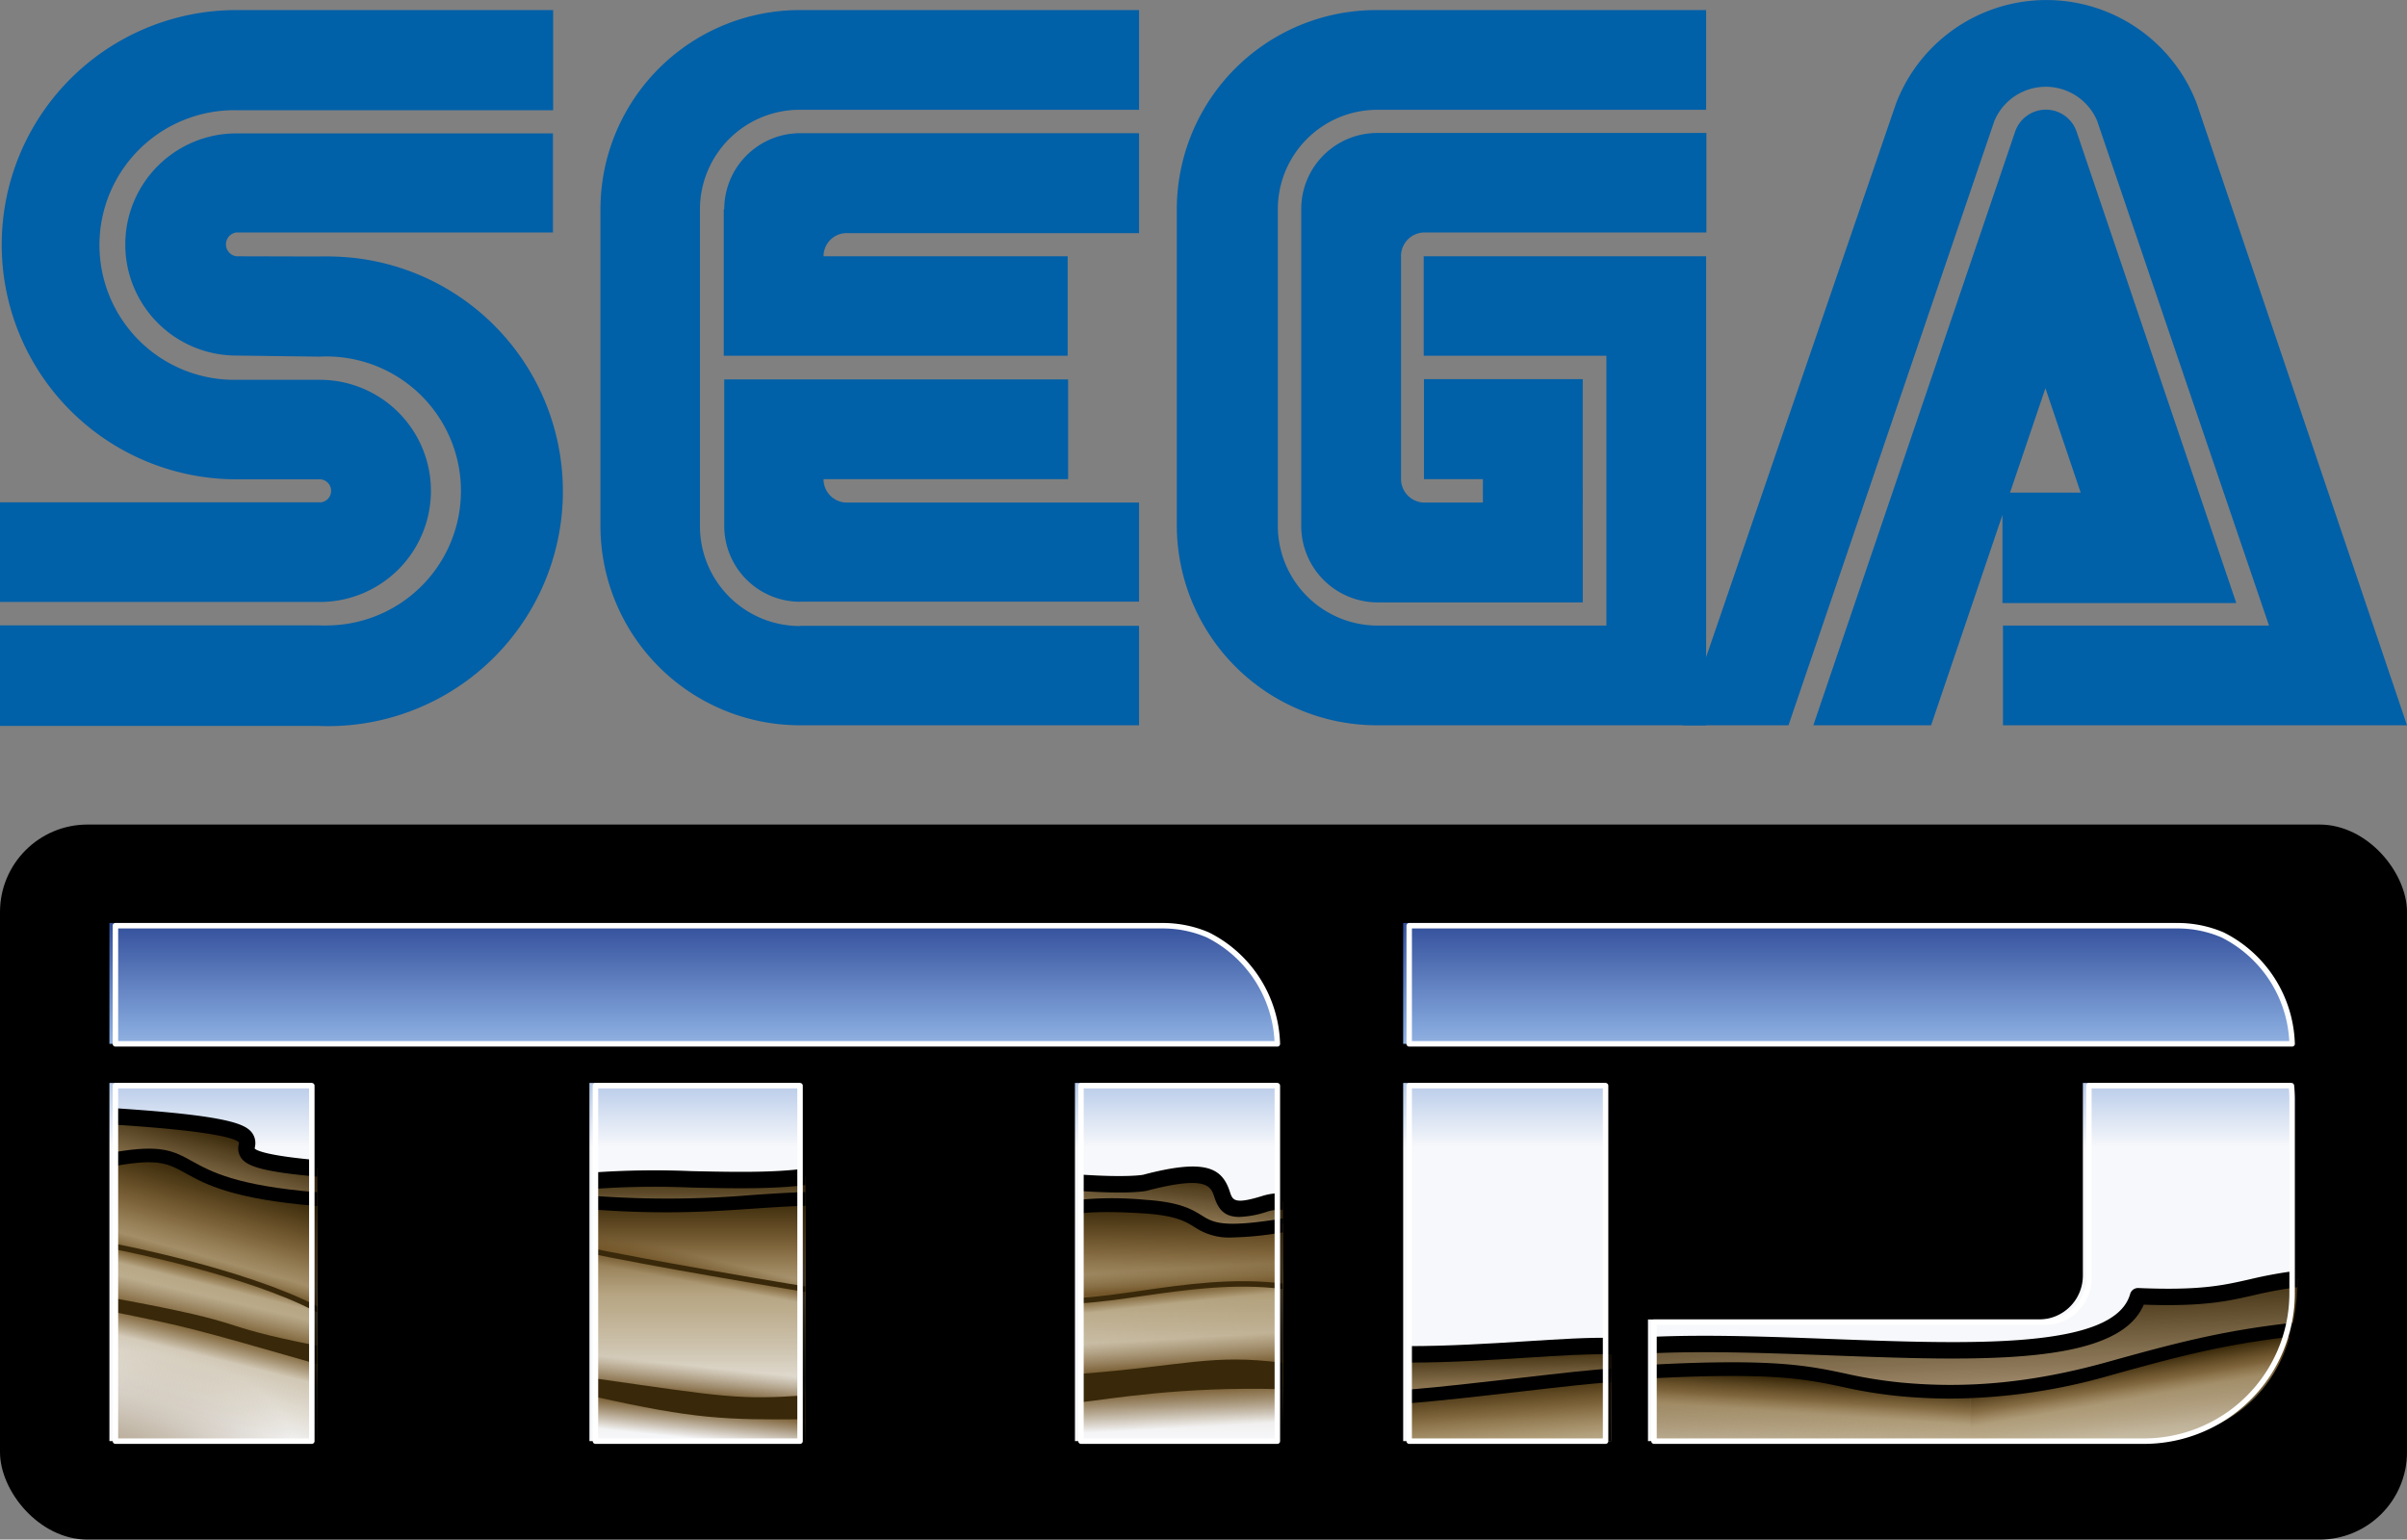 <svg id="Mega_Drive" data-name="Mega Drive" xmlns="http://www.w3.org/2000/svg" xmlns:xlink="http://www.w3.org/1999/xlink" viewBox="0 0 440 281.524"><rect x="0" y="0" width="440" height="281.524" fill="#808080" stroke="none"/><defs><linearGradient id="linear-gradient" x1="337.75" y1="263.524" x2="337.75" y2="168.774" gradientUnits="userSpaceOnUse"><stop offset="0.42" stop-color="#f7f8fb"/><stop offset="0.567" stop-color="#f7f8fb"/><stop offset="0.8" stop-color="#81a4da"/><stop offset="1" stop-color="#334f9b"/></linearGradient><linearGradient id="linear-gradient-2" x1="360.451" y1="235.821" x2="363.54" y2="294.808" gradientUnits="userSpaceOnUse"><stop offset="0" stop-color="#39290a"/><stop offset="0.3" stop-color="#74572a" stop-opacity="0.7"/><stop offset="0.5" stop-color="#a48e61" stop-opacity="0.5"/><stop offset="1" stop-color="#a48e61" stop-opacity="0"/></linearGradient><linearGradient id="linear-gradient-3" x1="331.513" y1="252.487" x2="330.665" y2="264.614" gradientUnits="userSpaceOnUse"><stop offset="0" stop-color="#39290a"/><stop offset="0.3" stop-color="#74572a" stop-opacity="0.7"/><stop offset="0.5" stop-color="#a48e61" stop-opacity="0.5"/><stop offset="1" stop-color="#a48e61" stop-opacity="0.1"/></linearGradient><linearGradient id="linear-gradient-4" x1="388.838" y1="249.489" x2="391.038" y2="261.966" xlink:href="#linear-gradient-3"/><linearGradient id="linear-gradient-5" x1="275.776" y1="247.059" x2="276.706" y2="279.1" gradientUnits="userSpaceOnUse"><stop offset="0" stop-color="#39290a"/><stop offset="0.2" stop-color="#74572a" stop-opacity="0.8"/><stop offset="0.4" stop-color="#a48e61" stop-opacity="0.6"/><stop offset="1" stop-color="#a48e61" stop-opacity="0"/></linearGradient><linearGradient id="linear-gradient-6" x1="275.544" y1="252.596" x2="278.136" y2="281.073" xlink:href="#linear-gradient-5"/><linearGradient id="linear-gradient-7" x1="294" y1="198.024" x2="294" y2="263.524" gradientUnits="userSpaceOnUse"><stop offset="0" stop-opacity="0"/><stop offset="1"/></linearGradient><linearGradient id="linear-gradient-8" x1="126.75" y1="263.524" x2="126.75" y2="168.774" xlink:href="#linear-gradient"/><linearGradient id="linear-gradient-9" x1="218.371" y1="215.049" x2="214.248" y2="258.259" xlink:href="#linear-gradient-5"/><linearGradient id="linear-gradient-10" x1="216" y1="220.61" x2="216" y2="263.359" xlink:href="#linear-gradient-5"/><linearGradient id="linear-gradient-11" x1="215.794" y1="253.494" x2="216.2" y2="261.07" gradientUnits="userSpaceOnUse"><stop offset="0" stop-color="#74572a"/><stop offset="1" stop-color="#74572a" stop-opacity="0"/></linearGradient><linearGradient id="linear-gradient-12" x1="217.457" y1="250.474" x2="217.109" y2="244.618" xlink:href="#linear-gradient-11"/><linearGradient id="linear-gradient-13" x1="214.486" y1="235.592" x2="214.788" y2="238.343" xlink:href="#linear-gradient-11"/><linearGradient id="linear-gradient-14" x1="217.062" y1="235.635" x2="216.834" y2="231.84" xlink:href="#linear-gradient-11"/><linearGradient id="linear-gradient-15" x1="128" y1="215.149" x2="128" y2="253.358" xlink:href="#linear-gradient-5"/><linearGradient id="linear-gradient-16" x1="128" y1="219.357" x2="128" y2="263.359" xlink:href="#linear-gradient-5"/><linearGradient id="linear-gradient-17" x1="124.366" y1="231.889" x2="125.067" y2="228.994" xlink:href="#linear-gradient-11"/><linearGradient id="linear-gradient-18" x1="130.642" y1="232.463" x2="130.126" y2="235.165" xlink:href="#linear-gradient-11"/><linearGradient id="linear-gradient-19" x1="128.139" y1="257.208" x2="127.489" y2="263.163" xlink:href="#linear-gradient-11"/><linearGradient id="linear-gradient-20" x1="125.145" y1="255.23" x2="125.728" y2="249.632" xlink:href="#linear-gradient-11"/><radialGradient id="radial-gradient" cx="20.91" cy="264.814" fx="0.396" fy="289.963" r="32.726" gradientTransform="translate(0 121.108) scale(1 0.543)" xlink:href="#linear-gradient-11"/><linearGradient id="linear-gradient-21" x1="46.488" y1="209.185" x2="32.762" y2="257.604" xlink:href="#linear-gradient-5"/><linearGradient id="linear-gradient-22" x1="45.455" y1="216.704" x2="32.974" y2="260.732" xlink:href="#linear-gradient-5"/><linearGradient id="linear-gradient-23" x1="42.558" y1="233.35" x2="41.923" y2="235.92" xlink:href="#linear-gradient-11"/><linearGradient id="linear-gradient-24" x1="35.626" y1="232.374" x2="36.464" y2="229.422" xlink:href="#linear-gradient-11"/><linearGradient id="linear-gradient-25" x1="35.019" y1="241.931" x2="36.267" y2="236.613" xlink:href="#linear-gradient-11"/><linearGradient id="linear-gradient-26" x1="41.374" y1="243.687" x2="40.133" y2="248.712" xlink:href="#linear-gradient-11"/><linearGradient id="linear-gradient-27" x1="146.75" y1="198.024" x2="146.75" y2="263.524" xlink:href="#linear-gradient-7"/><linearGradient id="linear-gradient-28" x1="234" y1="198.024" x2="234" y2="263.524" xlink:href="#linear-gradient-7"/><linearGradient id="linear-gradient-29" x1="57.5" y1="198.024" x2="57.5" y2="263.524" xlink:href="#linear-gradient-7"/><linearGradient id="linear-gradient-30" x1="257.6" y1="231.024" x2="293.5" y2="231.024" gradientUnits="userSpaceOnUse"><stop offset="0.42" stop-color="#f7f8fb" stop-opacity="0"/><stop offset="0.644" stop-color="#f7f8fb" stop-opacity="0"/></linearGradient><linearGradient id="linear-gradient-31" x1="302.35" y1="231.024" x2="419" y2="231.024" xlink:href="#linear-gradient-30"/><linearGradient id="linear-gradient-32" x1="257.6" y1="180.074" x2="419" y2="180.074" xlink:href="#linear-gradient-30"/><linearGradient id="linear-gradient-33" x1="197.6" y1="231.024" x2="233.5" y2="231.024" xlink:href="#linear-gradient-30"/><linearGradient id="linear-gradient-34" x1="108.85" y1="231.024" x2="146.25" y2="231.024" xlink:href="#linear-gradient-30"/><linearGradient id="linear-gradient-35" x1="21.1" y1="180.074" x2="233.5" y2="180.074" xlink:href="#linear-gradient-30"/><linearGradient id="linear-gradient-36" x1="21.1" y1="231.024" x2="57" y2="231.024" xlink:href="#linear-gradient-30"/></defs><title>mmmd2</title><rect y="150.774" width="440" height="130.75" rx="16" ry="16"/><path d="M256.5,263.524h37v-65.5h-37Zm140.513-94.75H256.5v22.1H419C418.731,179,408.945,168.774,397.013,168.774Zm-16.263,29.25v35.25a8.024,8.024,0,0,1-8,8h-71.5v22.25H392a27.079,27.079,0,0,0,27-27v-35.5a27.033,27.033,0,0,0-.172-3Z" fill="url(#linear-gradient)"/><path d="M302.25,245.941c34.167-1.5,84.083,7.083,88.583-8.917,17.119.72,18.334-1.833,29.167-3.167,0,17.667-10.5,29.667-28.917,29.667H302.25Z" fill="url(#linear-gradient-2)"/><path d="M347.125,254.024c-14-1.366-13.375-4.874-44.875-3.25v12.75h57.875v-9.106A96.488,96.488,0,0,1,347.125,254.024Z" fill="url(#linear-gradient-3)"/><path d="M418.91,243.155c-12.892,1.469-21.409,3.777-33.41,7.119a108.671,108.671,0,0,1-25.375,4.144v9.106h30.958C406.047,263.524,415.784,255.6,418.91,243.155Z" fill="url(#linear-gradient-4)"/><path d="M420,232.346l-.184.023a79.47,79.47,0,0,0-8.666,1.587c-4.828,1.095-9,2.043-20.254,1.569a1.5,1.5,0,0,0-1.507,1.093c-2.86,10.171-29.115,9.184-54.506,8.231-11.1-.416-22.569-.847-32.633-.409v3l.065,0c9.956-.436,21.395-.009,32.456.407,7.638.287,15.157.57,22.122.57,17.561,0,31.581-1.8,34.987-9.851,10.844.377,15.264-.624,19.935-1.685A77.6,77.6,0,0,1,420,235.37Z"/><path d="M419.2,241.864l-.435.05c-12.733,1.451-21.065,3.665-33.6,7.156-13.444,3.742-25.491,4.923-37.919,3.71a82.229,82.229,0,0,1-9.918-1.62c-6.724-1.425-13.075-2.772-35.078-1.637v2.5l.064,0c21.725-1.115,27.93.192,34.5,1.583A84.263,84.263,0,0,0,347,255.268c3.207.313,6.389.471,9.573.471a107.654,107.654,0,0,0,29.258-4.261c12.252-3.412,20.454-5.589,32.716-7.02Q418.926,243.2,419.2,241.864Z"/><polygon points="257.5 263.524 257.5 247.837 294.5 246.024 294.5 263.524 257.5 263.524" fill="url(#linear-gradient-5)"/><polygon points="257.5 263.524 257.5 255.157 294.5 251.691 294.5 263.524 257.5 263.524" fill="url(#linear-gradient-6)"/><path d="M278.868,245.27c-6.641.422-14.154.876-21.363.879h0v3h.48c7.144,0,14.539-.471,21.079-.887,6.185-.392,11.533-.728,15.395-.615l1.5.046.091-3-1.5-.045C290.534,244.526,285.129,244.872,278.868,245.27Z"/><path d="M294.5,250.273l-.046,0c-2.9.107-9.229.836-16.555,1.679-6.83.786-14.562,1.677-20.4,2.148v2.509l.1-.008c5.89-.474,13.7-1.372,20.584-2.165,6.936-.8,13.486-1.553,16.315-1.663Z"/><rect x="293.5" y="198.024" width="1" height="65.5" fill="url(#linear-gradient-7)"/><path d="M20,198.024H57v65.5H20Zm87.75,65.5h38.5v-65.5h-38.5Zm88.75,0h37v-65.5h-37Zm15.013-94.75H20v22.1H233.5C233.231,179,223.445,168.774,211.513,168.774Z" fill="url(#linear-gradient-8)"/><path d="M231.25,220.107c-14.75,4.584.5-9.75-22-3.824,0,0-2.75.6-11.75-.009v47.25h37V219.712A9.392,9.392,0,0,0,231.25,220.107Z" fill="url(#linear-gradient-9)"/><path d="M197.5,220.649v42.875h37v-39.75C215,227.212,226.375,220.024,197.5,220.649Z" fill="url(#linear-gradient-10)"/><polygon points="197.5 253.899 197.5 263.524 234.5 263.524 234.5 251.149 197.5 253.899" fill="url(#linear-gradient-11)"/><polygon points="197.5 253.899 197.5 198.024 234.5 198.024 234.5 251.149 197.5 253.899" fill="url(#linear-gradient-12)"/><path d="M197.5,237.821c15.689-1.914,26.625-3.863,37-2.611v28.314h-37Z" fill="url(#linear-gradient-13)"/><path d="M197.5,237.821v-39.8h37V235.21C222.375,234.107,216.563,235.493,197.5,237.821Z" fill="url(#linear-gradient-14)"/><path d="M234.5,218.209a10.54,10.54,0,0,0-3.695.465c-5.211,1.621-5.487.777-5.986-.754-1.419-4.354-4.38-6.134-15.878-3.1-.027.006-2.814.54-11.339-.037l-.1-.007v3.006c8.871.6,11.771.037,12.132-.044,11.024-2.9,11.721-.769,12.334,1.116.743,2.28,1.845,3.671,4.6,3.67a18.171,18.171,0,0,0,5.18-1,7.93,7.93,0,0,1,2.654-.316l.1.007Z"/><path d="M234.5,222.8l-.2.033c-10.84,1.758-12.509.725-14.622-.583-1.762-1.091-3.956-2.45-10.345-2.86a63.782,63.782,0,0,0-11.833-.025V221.9l.212-.036c.031-.005,3.24-.525,11.458.024,5.768.371,7.587,1.5,9.192,2.492a11.3,11.3,0,0,0,6.992,1.893,60.051,60.051,0,0,0,9.146-.938Z"/><path d="M234.5,234.707c-8.982-1.124-17.949.164-25.863,1.3-3.961.57-7.7,1.107-11.137,1.31v1l.029,0c3.486-.2,7.257-.746,11.25-1.32,7.87-1.132,16.789-2.415,25.659-1.294l.062.008Z" fill="#39290a"/><path d="M197.5,251.214c19.25-1.482,23.833-3.69,37-2.012v4.832c-18.75-.552-31.535,1.8-37,2.384Z" fill="#39290a"/><path d="M108.75,215.9v47.625h38.5V215.149C136.25,216.691,119.375,214.774,108.75,215.9Z" fill="url(#linear-gradient-15)"/><polygon points="108.75 220.042 108.75 263.524 147.25 263.524 147.25 219.357 108.75 220.042" fill="url(#linear-gradient-16)"/><polygon points="108.75 228.868 147.25 235.751 147.25 198.024 108.75 198.024 108.75 228.868" fill="url(#linear-gradient-17)"/><polygon points="108.75 229.107 108.75 263.524 147.25 263.524 147.25 235.751 108.75 229.107" fill="url(#linear-gradient-18)"/><polygon points="108.75 253.441 108.75 263.524 147.25 263.524 147.25 257.607 108.75 253.441" fill="url(#linear-gradient-19)"/><polygon points="108.75 253.441 108.75 198.024 147.25 198.024 147.25 257.607 108.75 253.441" fill="url(#linear-gradient-20)"/><path d="M147.25,213.748l-.012-.084c-5.814.807-13.416.645-20.77.486a159.5,159.5,0,0,0-17.718.228v3.011a154.141,154.141,0,0,1,17.654-.239c7.311.156,14.855.312,20.846-.469Z"/><path d="M147.25,217.982h-.037c-3.357.1-6.446.31-9.717.533a183.842,183.842,0,0,1-28.658.178l-.088-.006v2.506c4.981.35,9.251.483,13.068.483,6.082,0,11.016-.337,15.848-.667,3.234-.22,6.29-.429,9.584-.528Z"/><path d="M108.75,228.356v1.023c1.126.236,12.081,2.5,38.418,6.866l.082.013v-1.013c-27.641-4.584-38.291-6.844-38.4-6.866Z" fill="#39290a"/><path d="M108.75,252.051c23.958,3.431,26.333,3.931,38.5,3.1v4.371c-14.792.125-20.25-.042-38.5-4.118Z" fill="#39290a"/><rect x="21" y="198.024" width="36" height="65.5" fill="url(#radial-gradient)"/><path d="M58,213.649c-29.625-2.625,7.75-6.625-37-9.5v59.375H58Z" fill="url(#linear-gradient-21)"/><path d="M58,219.212c-29.625-2.2-16-9.859-37-7.313v51.625H58Z" fill="url(#linear-gradient-22)"/><path d="M21,227.939s28.5,6.12,37,11.477v24.108H21Z" fill="url(#linear-gradient-23)"/><path d="M21,227.939V198.024H58v41.392S45.063,232.792,21,227.939Z" fill="url(#linear-gradient-24)"/><polygon points="58 198.024 21 198.024 21 239.024 58 247.649 58 198.024" fill="url(#linear-gradient-25)"/><polygon points="21 239.024 21 263.524 58 263.524 58 247.649 21 239.024" fill="url(#linear-gradient-26)"/><path d="M58,212.142c-9.28-.83-11.088-1.774-11.435-2.108.005-.083.024-.214.039-.316a3.191,3.191,0,0,0-.584-2.648c-1.224-1.5-4.155-3.084-24.924-4.418l-.1-.006v3.006c18.571,1.2,22.192,2.591,22.671,3.254a2.366,2.366,0,0,1-.038.39,3.089,3.089,0,0,0,.54,2.556c1.095,1.38,3.767,2.411,13.7,3.291l.132.012Z"/><path d="M58,218.019c-14.794-1.21-19.461-3.792-22.869-5.678-3.393-1.878-5.653-3.12-14.131-1.67v2.535l.214-.037c7.8-1.359,9.539-.394,12.706,1.359,3.616,2,8.567,4.741,23.979,5.992l.1.008Z"/><path d="M21,228.448c1.624.313,24.067,4.721,36.767,11.411l.233.123v-1.126c-13.288-6.911-36.671-11.363-36.908-11.408L21,227.43Z" fill="#39290a"/><path d="M21,237.417c26.781,4.92,16.406,4.576,37,8.664v3.358c-22.664-6.517-23.937-6.852-37-9.492Z" fill="#39290a"/><rect x="146.25" y="198.024" width="1" height="65.5" fill="url(#linear-gradient-27)"/><rect x="233.5" y="198.024" width="1" height="65.5" fill="url(#linear-gradient-28)"/><rect x="57" y="198.024" width="1" height="65.5" fill="url(#linear-gradient-29)"/><rect x="257.6" y="198.524" width="35.9" height="65" fill="url(#linear-gradient-30)"/><rect x="257.6" y="198.524" width="35.9" height="65" fill="none" stroke="#fff" stroke-linecap="round" stroke-linejoin="round"/><path d="M419,236.524v-35.5c0-.844-.051-1.676-.129-2.5H381.85v35.25a8.024,8.024,0,0,1-8,8h-71.5v21.75H392A27.079,27.079,0,0,0,419,236.524Z" fill="url(#linear-gradient-31)"/><path d="M419,236.524v-35.5c0-.844-.051-1.676-.129-2.5H381.85v35.25a8.024,8.024,0,0,1-8,8h-71.5v21.75H392A27.079,27.079,0,0,0,419,236.524Z" fill="none" stroke="#fff" stroke-linecap="round" stroke-linejoin="round"/><path d="M257.6,190.874H419a23.023,23.023,0,0,0-12.743-19.934,20.848,20.848,0,0,0-8.144-1.666H257.6Z" fill="url(#linear-gradient-32)"/><path d="M257.6,190.874H419a23.023,23.023,0,0,0-12.743-19.934,20.848,20.848,0,0,0-8.144-1.666H257.6Z" fill="none" stroke="#fff" stroke-linecap="round" stroke-linejoin="round"/><rect x="197.6" y="198.524" width="35.9" height="65" fill="url(#linear-gradient-33)"/><rect x="197.6" y="198.524" width="35.9" height="65" fill="none" stroke="#fff" stroke-linecap="round" stroke-linejoin="round"/><rect x="108.85" y="198.524" width="37.4" height="65" fill="url(#linear-gradient-34)"/><rect x="108.85" y="198.524" width="37.4" height="65" fill="none" stroke="#fff" stroke-linecap="round" stroke-linejoin="round"/><path d="M21.1,190.874H233.5a23.023,23.023,0,0,0-12.743-19.934,20.848,20.848,0,0,0-8.144-1.666H21.1Z" fill="url(#linear-gradient-35)"/><path d="M21.1,190.874H233.5a23.023,23.023,0,0,0-12.743-19.934,20.848,20.848,0,0,0-8.144-1.666H21.1Z" fill="none" stroke="#fff" stroke-linecap="round" stroke-linejoin="round"/><rect x="21.1" y="198.524" width="35.9" height="65" fill="url(#linear-gradient-36)"/><rect x="21.1" y="198.524" width="35.9" height="65" fill="none" stroke="#fff" stroke-linecap="round" stroke-linejoin="round"/><path d="M0,132.739H58.143a42.939,42.939,0,1,0,3.41-85.81q-.4-.017-.809-.025c-.869-.027-1.733-.027-2.6,0l-14.929-.039a2.2,2.2,0,0,1,0-4.361h57.864V24.393H43.214a20.311,20.311,0,0,0,0,40.622l15.161.2a24.593,24.593,0,0,1,2.589,49.118c-.208.011-.417.019-.625.025q-.983.039-1.964,0H0v18.385" fill="#0060a8"/><path d="M0,110.072H58.218a20.311,20.311,0,0,0,.565-40.618c-.189,0-.377,0-.565,0H43.057a24.652,24.652,0,1,1,.157-49.3h57.9V1.843h-57.9a42.9,42.9,0,0,0,0,85.8h15a2.122,2.122,0,0,1,.577,4.2,2.321,2.321,0,0,1-.577,0H0v18.162" fill="#0060a8"/><path d="M146.3,114.472A18.264,18.264,0,0,1,127.95,96.291V38.065A18.228,18.228,0,0,1,146.3,20.072h61.918V1.843H146.3A36.458,36.458,0,0,0,109.76,38.222h0V96.164a36.494,36.494,0,0,0,36.528,36.458h61.926v-18.19H146.3" fill="#0060a8"/><path d="M132.393,38.261A13.907,13.907,0,0,1,146.3,24.354h61.914V42.622H154.9a4.24,4.24,0,0,0-4.357,4.118v.125h44.625V65.054H132.306V38.261" fill="#0060a8"/><path d="M146.3,110.032a13.863,13.863,0,0,1-13.907-13.82V69.376h62.857v18.24H150.539a4.274,4.274,0,0,0,4.266,4.282h53.409v18.111H146.3" fill="#0060a8"/><path d="M251.853,114.393a18.264,18.264,0,0,1-18.268-18.229v-57.9a18.19,18.19,0,0,1,18.189-18.189h60.107V1.843H251.656a36.457,36.457,0,0,0-36.535,36.379h0V96.164a36.61,36.61,0,0,0,36.653,36.458h60.107V46.865H260.256V65.054h33.393v49.339h-41.8" fill="#0060a8"/><path d="M237.867,96.164a13.982,13.982,0,0,0,13.907,13.986h37.553V69.336H260.3v18.28h10.776V91.9H260.386a4.321,4.321,0,0,1-4.282-4.282V46.865a4.321,4.321,0,0,1,4.281-4.361h51.544V24.315H251.774a13.907,13.907,0,0,0-13.907,13.907h0V96.164" fill="#0060a8"/><path d="M368.366,24.079a5.933,5.933,0,0,1,11.236,0l29.189,86.189H366.049V90.079h14.3l-6.443-19.093-20.9,61.636H331.481L368.366,24.079" fill="#0060a8"/><path d="M414.645,114.393h-48.5v18.229H440L401.579,18.972a29.421,29.421,0,0,0-55,0l-38.972,113.65h19.329L364.571,22.115a10.191,10.191,0,0,1,18.779-.039L414.779,114.4" fill="#0060a8"/></svg>